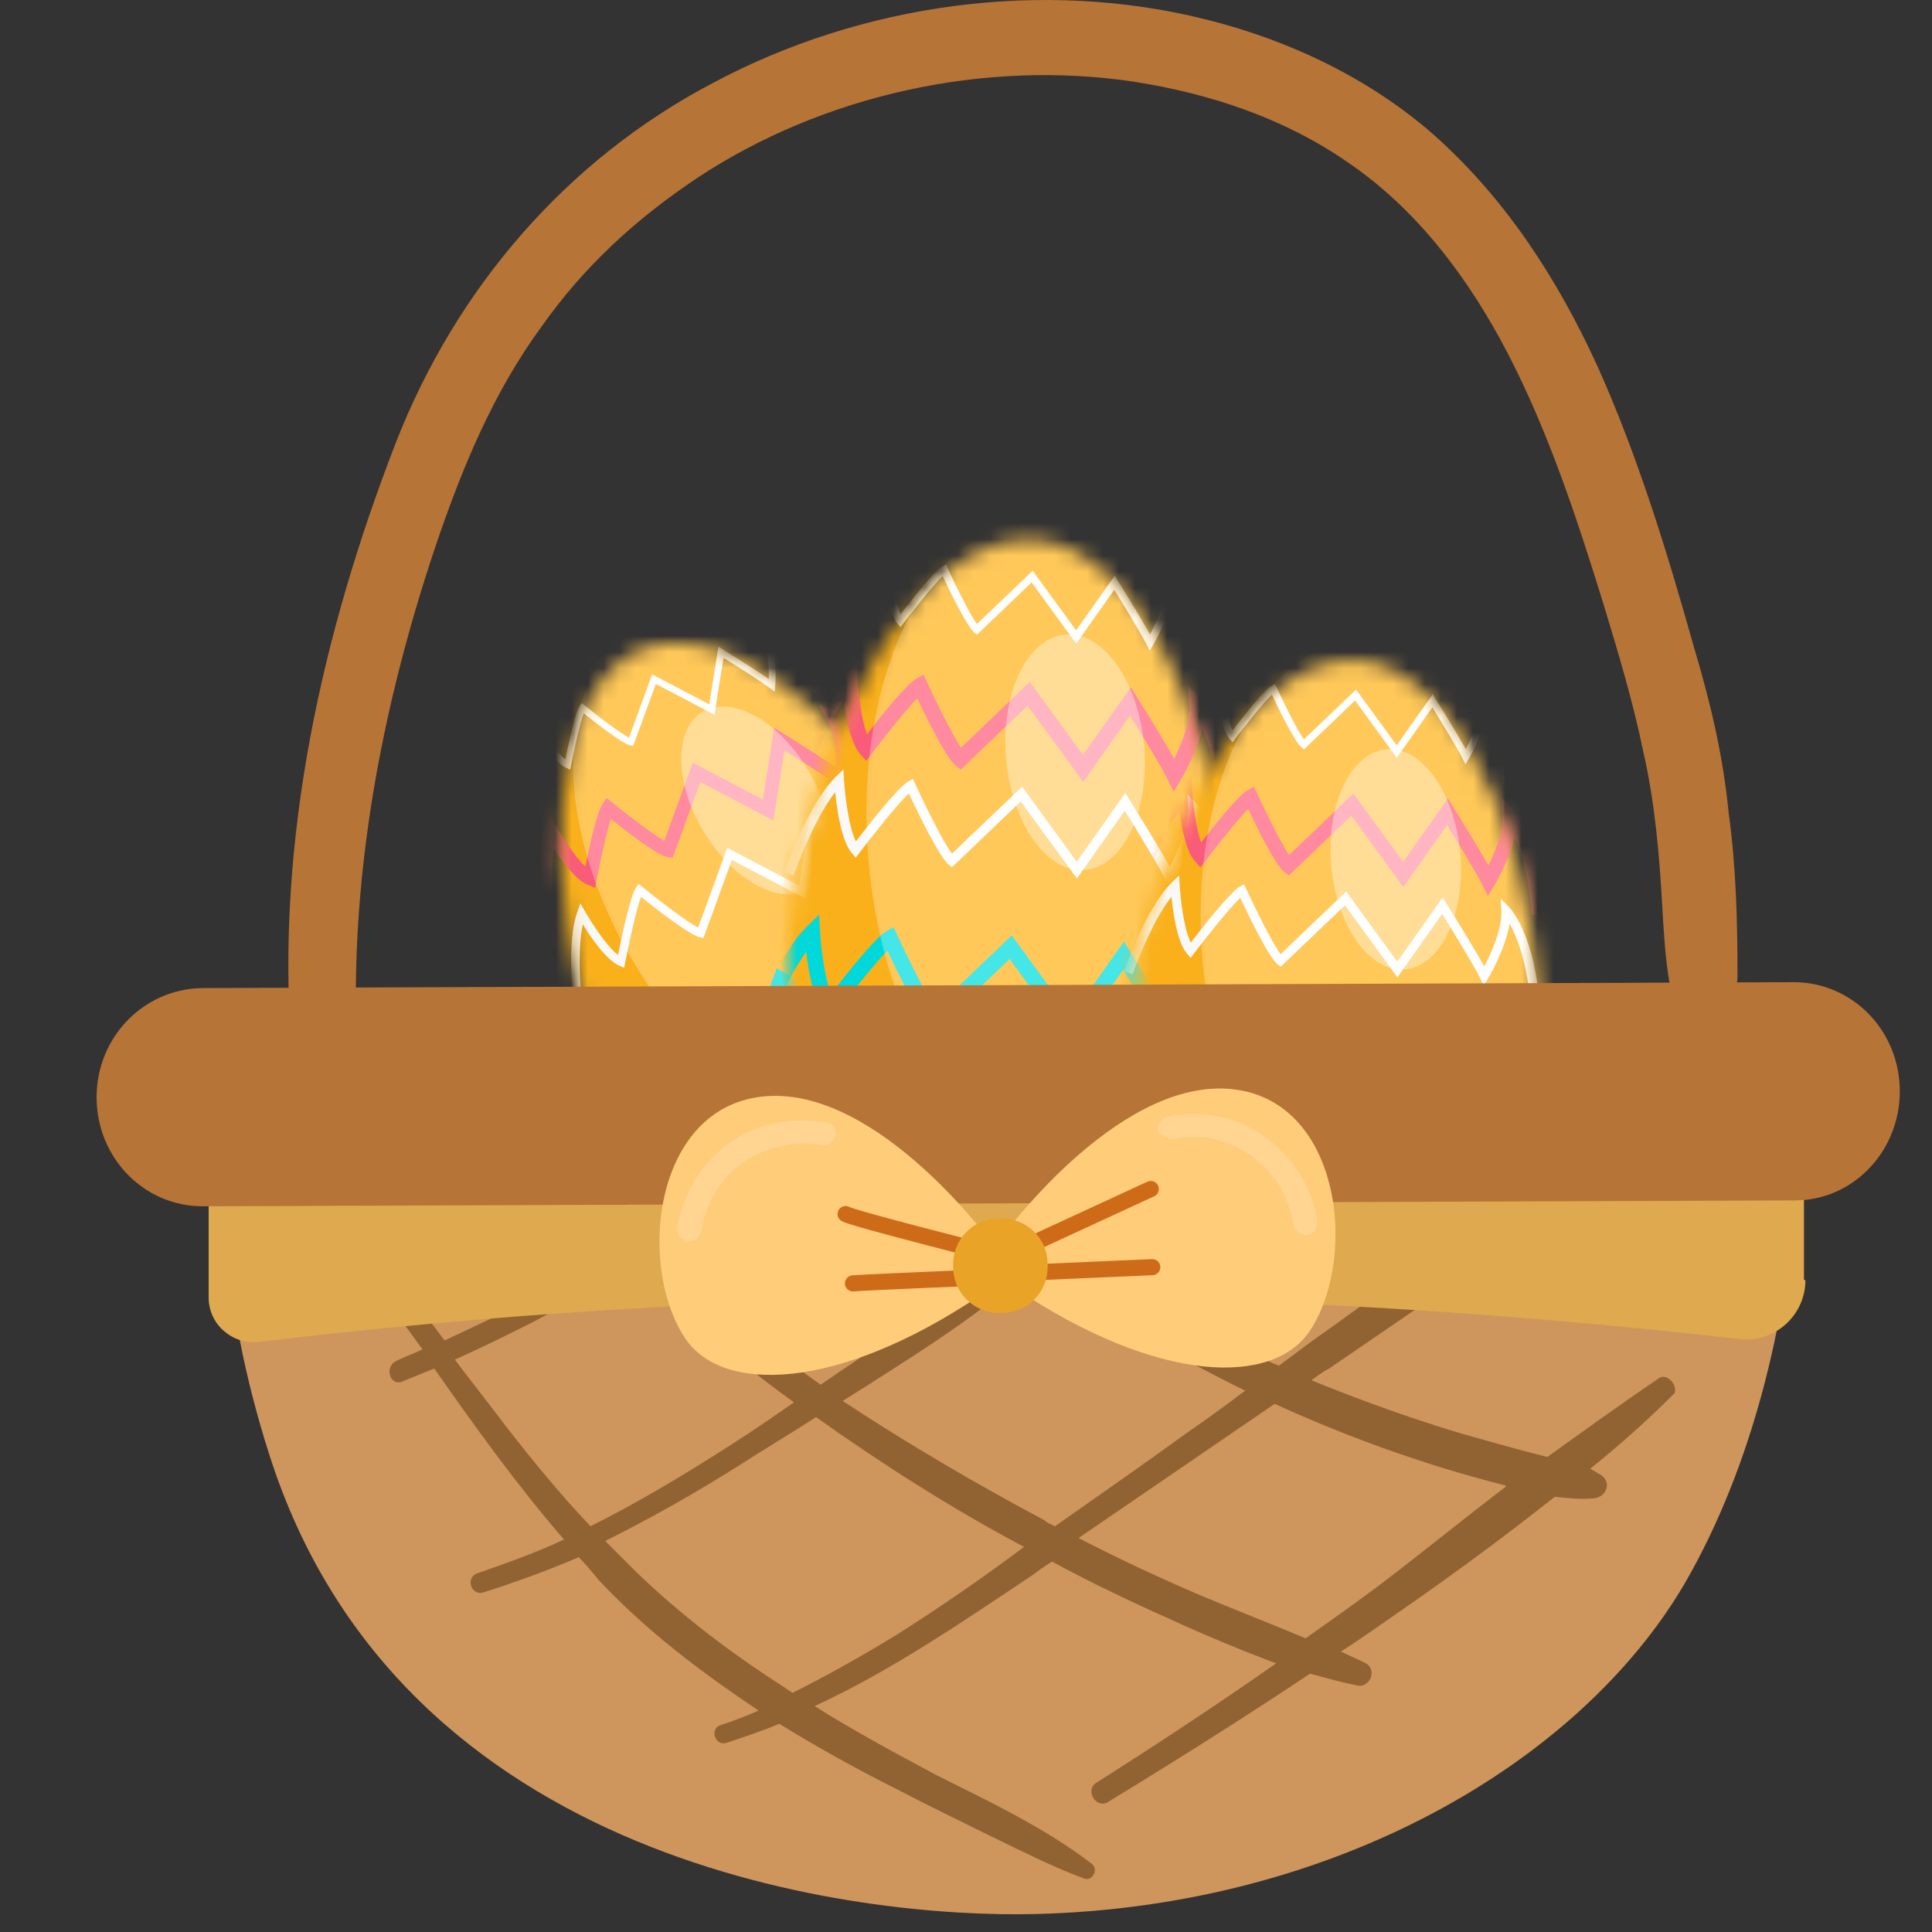 <svg width="120" height="120" viewBox="0 0 120 120" fill="none" xmlns="http://www.w3.org/2000/svg">
<rect x="0" y="0" width="120" height="120" fill="#333333" stroke="none"/>
<path d="M105.172 40.049C103.523 34.188 101.692 28.235 99.219 22.741C96.747 17.337 93.541 12.392 89.146 8.454C85.116 4.883 80.079 2.502 74.951 1.22C64.786 -1.345 53.522 0.212 44.272 5.158C35.206 9.92 28.338 17.887 24.583 27.503C20.004 39.316 17.165 52.045 18.081 64.775C18.173 66.332 18.356 67.98 18.631 69.537C18.997 72.01 22.752 71.552 22.477 68.987C21.195 57.174 23.301 45.086 27.056 33.913C28.704 29.059 30.627 24.389 33.649 20.268C36.305 16.513 39.51 13.583 43.357 11.018C51.141 5.89 61.123 3.692 70.372 5.066C75.134 5.799 79.805 7.355 83.743 10.103C88.047 13.033 91.252 17.337 93.633 21.916C96.197 26.861 97.937 32.173 99.585 37.485C100.501 40.507 101.417 43.529 102.058 46.642C102.791 49.848 103.066 53.053 103.249 56.35C103.34 57.907 103.432 59.555 103.707 61.112C103.89 62.211 104.897 63.126 106.088 62.943C107.37 62.76 107.919 61.753 107.919 60.562C107.919 57.174 107.828 53.785 107.37 50.489C107.003 46.734 106.179 43.437 105.172 40.049Z" fill="#B77437"/>
<mask id="mask0_2011_76825" style="mask-type:luminance" maskUnits="userSpaceOnUse" x="34" y="39" width="27" height="35">
<path d="M59.825 57.183C62.714 64.344 58.962 70.661 53.096 73.028C47.23 75.395 40.35 72.94 37.46 65.779C33.321 55.521 34.043 42.712 39.91 40.346C45.776 37.979 55.759 47.106 59.825 57.183Z" fill="white"/>
</mask>
<g mask="url(#mask0_2011_76825)">
<path d="M52.272 30.812L23.37 42.473L39.672 82.876L68.573 71.215L52.272 30.812Z" fill="#FFB41B"/>
</g>
<mask id="mask1_2011_76825" style="mask-type:luminance" maskUnits="userSpaceOnUse" x="34" y="39" width="27" height="35">
<path d="M59.825 57.183C62.714 64.344 58.962 70.661 53.096 73.028C47.23 75.395 40.35 72.94 37.46 65.779C33.321 55.521 34.043 42.712 39.91 40.346C45.776 37.979 55.759 47.106 59.825 57.183Z" fill="white"/>
</mask>
<g mask="url(#mask1_2011_76825)">
<path d="M55.426 49.119C54.317 47.172 53.277 46.105 52.568 45.539C52.862 46.894 52.745 48.406 52.738 48.489L52.676 49.259L52.06 48.793C51.423 48.311 49.633 47.176 48.725 46.606L48.032 50.959L43.497 48.577L41.773 53.295L41.414 53.221C40.803 53.093 38.941 51.663 37.942 50.869C37.695 51.641 37.335 53.213 37.059 54.635L36.959 55.15L36.476 54.944C35.766 54.641 34.937 53.529 34.401 52.712C34.123 54.598 34.439 57.173 34.443 57.203L33.601 57.309C33.582 57.153 33.128 53.462 33.824 51.473L34.132 50.591L34.593 51.404C35.004 52.131 35.749 53.253 36.355 53.831C36.609 52.586 37.083 50.439 37.42 49.947L37.679 49.568L38.036 49.857C39.201 50.801 40.591 51.84 41.259 52.232L43.034 47.375L47.38 49.659L48.089 45.21L48.631 45.547C48.732 45.61 50.714 46.841 51.918 47.656C51.919 46.836 51.842 45.545 51.405 44.758L50.864 43.784L51.916 44.152C52 44.181 54.008 44.918 56.163 48.699L55.426 49.119Z" fill="#FF5D7C"/>
</g>
<mask id="mask2_2011_76825" style="mask-type:luminance" maskUnits="userSpaceOnUse" x="34" y="39" width="27" height="35">
<path d="M59.825 57.183C62.714 64.344 58.962 70.661 53.096 73.028C47.23 75.395 40.35 72.94 37.46 65.779C33.321 55.521 34.043 42.712 39.91 40.346C45.776 37.979 55.759 47.106 59.825 57.183Z" fill="white"/>
</mask>
<g mask="url(#mask2_2011_76825)">
<path d="M57.846 54.119C56.773 52.236 55.754 51.161 55.088 50.591C54.873 50.406 54.679 50.261 54.514 50.149C54.949 51.585 54.805 53.454 54.797 53.546L54.758 54.028L54.373 53.736C53.665 53.2 51.575 51.882 50.751 51.367L50.042 55.82L45.461 53.413L43.689 58.262L43.465 58.215C42.833 58.084 40.67 56.391 39.814 55.706C39.525 56.485 39.078 58.513 38.831 59.787L38.768 60.109L38.467 59.981C37.669 59.641 36.7 58.219 36.198 57.412C35.786 59.379 36.16 62.422 36.164 62.456L35.638 62.522C35.619 62.365 35.161 58.644 35.856 56.654L36.049 56.103L36.337 56.611C36.682 57.22 37.639 58.738 38.384 59.314C38.591 58.289 39.147 55.655 39.5 55.139L39.662 54.902L39.885 55.083C40.936 55.935 42.668 57.258 43.362 57.612L45.171 52.661L49.635 55.007L50.353 50.495L50.692 50.705C50.803 50.774 53.122 52.214 54.291 53.024C54.31 52.227 54.275 50.621 53.752 49.678L53.414 49.07L54.071 49.3C54.154 49.329 56.142 50.059 58.306 53.856L57.846 54.119Z" fill="white"/>
</g>
<mask id="mask3_2011_76825" style="mask-type:luminance" maskUnits="userSpaceOnUse" x="34" y="39" width="27" height="35">
<path d="M59.825 57.183C62.714 64.344 58.962 70.661 53.096 73.028C47.23 75.395 40.35 72.94 37.46 65.779C33.321 55.521 34.043 42.712 39.91 40.346C45.776 37.979 55.759 47.106 59.825 57.183Z" fill="white"/>
</mask>
<g mask="url(#mask3_2011_76825)">
<path d="M50.575 43.043C49.722 41.546 48.913 40.693 48.385 40.24C48.213 40.093 48.059 39.978 47.928 39.889C48.274 41.03 48.159 42.514 48.153 42.588L48.122 42.97L47.816 42.739C47.254 42.313 45.593 41.266 44.939 40.856L44.376 44.394L40.736 42.482L39.328 46.334L39.15 46.297C38.649 46.193 36.931 44.848 36.25 44.304C36.02 44.922 35.666 46.534 35.469 47.546L35.419 47.802L35.18 47.7C34.547 47.429 33.776 46.3 33.378 45.659C33.05 47.222 33.348 49.639 33.351 49.666L32.933 49.718C32.917 49.593 32.554 46.637 33.106 45.057L33.26 44.619L33.489 45.023C33.762 45.506 34.523 46.712 35.114 47.17C35.279 46.356 35.72 44.263 36.001 43.853L36.13 43.665L36.307 43.809C37.142 44.486 38.518 45.537 39.069 45.818L40.506 41.885L44.052 43.748L44.623 40.164L44.892 40.331C44.98 40.386 46.823 41.53 47.751 42.173C47.767 41.54 47.739 40.264 47.323 39.515L47.054 39.032L47.576 39.215C47.643 39.238 49.222 39.818 50.941 42.834L50.575 43.043Z" fill="white"/>
</g>
<mask id="mask4_2011_76825" style="mask-type:luminance" maskUnits="userSpaceOnUse" x="34" y="39" width="27" height="35">
<path d="M59.825 57.183C62.714 64.344 58.962 70.661 53.096 73.028C47.23 75.395 40.35 72.94 37.46 65.779C33.321 55.521 34.043 42.712 39.91 40.346C45.776 37.979 55.759 47.106 59.825 57.183Z" fill="white"/>
</mask>
<g mask="url(#mask4_2011_76825)">
<path d="M64.751 67.1C63.52 64.94 62.352 63.707 61.589 63.054C61.341 62.842 61.119 62.675 60.93 62.546C61.429 64.194 61.263 66.337 61.255 66.444L61.21 66.995L60.768 66.661C59.956 66.046 57.558 64.535 56.614 63.944L55.8 69.051L50.546 66.29L48.513 71.853L48.256 71.799C47.532 71.648 45.051 69.707 44.069 68.921C43.737 69.814 43.225 72.141 42.941 73.602L42.869 73.971L42.523 73.824C41.609 73.434 40.497 71.803 39.922 70.878C39.449 73.133 39.878 76.624 39.883 76.663L39.279 76.739C39.257 76.558 38.732 72.29 39.529 70.009L39.751 69.376L40.081 69.959C40.476 70.657 41.575 72.398 42.429 73.06C42.666 71.884 43.303 68.863 43.708 68.271L43.894 67.999L44.15 68.206C45.356 69.183 47.342 70.702 48.138 71.107L50.213 65.429L55.333 68.119L56.157 62.944L56.546 63.185C56.673 63.264 59.333 64.916 60.673 65.845C60.696 64.931 60.656 63.089 60.055 62.007L59.667 61.309L60.421 61.573C60.517 61.606 62.797 62.444 65.279 66.799L64.751 67.1Z" fill="white"/>
</g>
<mask id="mask5_2011_76825" style="mask-type:luminance" maskUnits="userSpaceOnUse" x="34" y="39" width="27" height="35">
<path d="M59.825 57.183C62.714 64.344 58.962 70.661 53.096 73.028C47.23 75.395 40.35 72.94 37.46 65.779C33.321 55.521 34.043 42.712 39.91 40.346C45.776 37.979 55.759 47.106 59.825 57.183Z" fill="white"/>
</mask>
<g mask="url(#mask5_2011_76825)">
<path d="M61.993 61.999C60.841 59.977 59.75 58.821 59.037 58.208C58.923 58.109 58.814 58.021 58.712 57.942C59.07 59.465 58.934 61.225 58.927 61.319L58.864 62.089L58.248 61.623C57.527 61.077 55.474 59.778 54.487 59.159L53.718 63.992L48.699 61.355L46.782 66.601L46.423 66.526C45.744 66.384 43.631 64.755 42.54 63.886C42.264 64.726 41.851 66.516 41.538 68.131L41.438 68.645L40.955 68.44C40.147 68.095 39.196 66.789 38.609 65.882C38.266 67.991 38.632 70.959 38.636 70.994L37.795 71.1C37.773 70.927 37.271 66.844 38.039 64.649L38.347 63.766L38.808 64.58C39.279 65.411 40.144 66.709 40.831 67.338C41.094 66.051 41.645 63.517 42.021 62.967L42.281 62.588L42.638 62.877C43.96 63.949 45.538 65.126 46.266 65.543L48.235 60.153L53.066 62.692L53.851 57.764L54.393 58.1C54.508 58.171 56.784 59.585 58.109 60.486C58.115 59.579 58.04 58.073 57.534 57.163L56.994 56.189L58.045 56.557C58.138 56.589 60.349 57.401 62.73 61.579L61.993 61.999Z" fill="#00DDDE"/>
</g>
<mask id="mask6_2011_76825" style="mask-type:luminance" maskUnits="userSpaceOnUse" x="35" y="40" width="28" height="34">
<path d="M60.838 55.079C64.809 61.701 62.088 68.527 56.663 71.78C51.237 75.033 44.058 73.682 40.087 67.059C34.398 57.571 33.113 44.807 38.538 41.553C43.964 38.3 55.249 45.759 60.838 55.079Z" fill="white"/>
</mask>
<g mask="url(#mask6_2011_76825)">
<path opacity="0.37" d="M50.228 55.215C52.01 54.146 51.979 50.817 50.157 47.779C48.336 44.742 45.414 43.145 43.631 44.214C41.849 45.283 41.88 48.612 43.702 51.65C45.523 54.688 48.445 56.284 50.228 55.215Z" fill="white"/>
</g>
<mask id="mask7_2011_76825" style="mask-type:luminance" maskUnits="userSpaceOnUse" x="34" y="39" width="27" height="35">
<path d="M59.825 57.183C62.714 64.344 58.962 70.661 53.096 73.028C47.23 75.395 40.35 72.94 37.46 65.779C33.321 55.521 34.043 42.712 39.91 40.346C45.776 37.979 55.759 47.106 59.825 57.183Z" fill="white"/>
</mask>
<g mask="url(#mask7_2011_76825)">
<path opacity="0.03" d="M66.152 53.435C69.413 58.657 65.444 65.708 59.22 68.467C58.772 68.994 58.251 69.443 57.656 69.8C52.747 72.743 44.701 68.347 39.685 59.981C35.675 53.292 34.816 46.092 37.14 41.969C37.141 37.505 37.574 34.314 37.574 34.314L32.205 41.116L31.082 51.1L36.005 65.856L39.804 75.27L47.881 76.776L61.949 71.744L68.612 67.51L71.824 58.873L66.152 53.435Z" fill="#242E36"/>
</g>
<mask id="mask8_2011_76825" style="mask-type:luminance" maskUnits="userSpaceOnUse" x="34" y="39" width="27" height="35">
<path d="M59.825 57.183C62.714 64.344 58.962 70.661 53.096 73.028C47.23 75.395 40.35 72.94 37.46 65.779C33.321 55.521 34.043 42.712 39.91 40.346C45.776 37.979 55.759 47.106 59.825 57.183Z" fill="white"/>
</mask>
<g mask="url(#mask8_2011_76825)">
<path opacity="0.27" d="M57.186 49.205C52.17 40.839 44.124 36.443 39.215 39.386C38.231 39.976 37.447 40.817 36.864 41.852C34.54 45.975 35.399 53.175 39.409 59.864C44.425 68.23 52.471 72.626 57.38 69.683C57.975 69.326 58.496 68.877 58.944 68.35C62.195 64.528 61.594 56.557 57.186 49.205Z" fill="white"/>
</g>
<mask id="mask9_2011_76825" style="mask-type:luminance" maskUnits="userSpaceOnUse" x="48" y="33" width="29" height="41">
<path d="M76.236 60.905C75.583 69.712 68.541 74.298 61.327 73.763C54.111 73.228 48.292 67.234 48.945 58.426C49.881 45.809 57.093 33.032 64.308 33.567C71.522 34.102 77.155 48.511 76.236 60.905Z" fill="white"/>
</mask>
<g mask="url(#mask9_2011_76825)">
<path d="M81.808 30.03L46.262 27.394L42.577 77.086L78.123 79.722L81.808 30.03Z" fill="#FFB41B"/>
</g>
<mask id="mask10_2011_76825" style="mask-type:luminance" maskUnits="userSpaceOnUse" x="48" y="33" width="29" height="41">
<path d="M76.236 60.905C75.583 69.712 68.541 74.298 61.327 73.763C54.111 73.228 48.292 67.234 48.945 58.426C49.881 45.809 57.093 33.032 64.308 33.567C71.522 34.102 77.155 48.511 76.236 60.905Z" fill="white"/>
</mask>
<g mask="url(#mask10_2011_76825)">
<path d="M75.796 50.408C75.642 47.85 75.114 46.23 74.672 45.291C74.29 46.83 73.406 48.322 73.357 48.404L72.904 49.162L72.507 48.373C72.097 47.557 70.834 45.488 70.19 44.444L67.279 48.561L63.83 43.825L59.677 47.796L59.347 47.538C58.785 47.099 57.596 44.69 56.972 43.37C56.329 44.038 55.165 45.469 54.163 46.788L53.801 47.266L53.41 46.811C52.833 46.141 52.545 44.582 52.408 43.473C51.169 45.268 50.193 48.069 50.182 48.102L49.265 47.785C49.323 47.615 50.723 43.599 52.441 41.91L53.203 41.16L53.265 42.227C53.32 43.181 53.518 44.709 53.847 45.608C54.737 44.459 56.308 42.495 56.902 42.161L57.36 41.902L57.58 42.38C58.298 43.937 59.2 45.705 59.687 46.445L63.962 42.357L67.268 46.897L70.242 42.69L70.628 43.309C70.701 43.426 72.112 45.69 72.936 47.134C73.351 46.293 73.924 44.93 73.874 43.902L73.811 42.629L74.704 43.538C74.775 43.611 76.463 45.381 76.764 50.349L75.796 50.408Z" fill="#FF5D7C"/>
</g>
<mask id="mask11_2011_76825" style="mask-type:luminance" maskUnits="userSpaceOnUse" x="48" y="33" width="29" height="41">
<path d="M76.236 60.905C75.583 69.712 68.541 74.298 61.327 73.763C54.111 73.228 48.292 67.234 48.945 58.426C49.881 45.809 57.093 33.032 64.308 33.567C71.522 34.102 77.155 48.511 76.236 60.905Z" fill="white"/>
</mask>
<g mask="url(#mask11_2011_76825)">
<path d="M75.753 56.761C75.603 54.286 75.101 52.669 74.706 51.748C74.578 51.449 74.453 51.203 74.34 51.004C74.061 52.697 72.969 54.542 72.914 54.633L72.631 55.107L72.383 54.614C71.928 53.706 70.448 51.298 69.864 50.353L66.886 54.563L63.402 49.779L59.133 53.86L58.927 53.698C58.346 53.244 56.982 50.415 56.449 49.279C55.759 49.933 54.276 51.788 53.379 52.97L53.152 53.269L52.907 52.985C52.261 52.233 51.984 50.284 51.877 49.203C50.46 51.013 49.307 54.325 49.294 54.361L48.721 54.164C48.781 53.992 50.191 49.943 51.909 48.253L52.386 47.785L52.425 48.452C52.471 49.25 52.686 51.292 53.159 52.26C53.889 51.312 55.79 48.89 56.413 48.539L56.699 48.378L56.837 48.676C57.485 50.081 58.593 52.314 59.127 53.027L63.484 48.861L66.879 53.524L69.896 49.257L70.138 49.644C70.216 49.77 71.868 52.42 72.658 53.842C73.081 53.033 73.856 51.368 73.795 50.136L73.756 49.341L74.314 49.909C74.385 49.981 76.056 51.734 76.359 56.724L75.753 56.761Z" fill="white"/>
</g>
<mask id="mask12_2011_76825" style="mask-type:luminance" maskUnits="userSpaceOnUse" x="48" y="33" width="29" height="41">
<path d="M76.236 60.905C75.583 69.712 68.541 74.298 61.327 73.763C54.111 73.228 48.292 67.234 48.945 58.426C49.881 45.809 57.093 33.032 64.308 33.567C71.522 34.102 77.155 48.511 76.236 60.905Z" fill="white"/>
</mask>
<g mask="url(#mask12_2011_76825)">
<path d="M73.889 41.723C73.77 39.757 73.371 38.472 73.057 37.74C72.955 37.503 72.856 37.307 72.766 37.149C72.545 38.495 71.677 39.96 71.633 40.032L71.408 40.409L71.211 40.017C70.849 39.296 69.674 37.382 69.21 36.632L66.845 39.977L64.076 36.176L60.686 39.418L60.522 39.29C60.06 38.929 58.976 36.682 58.553 35.779C58.005 36.298 56.827 37.772 56.114 38.712L55.933 38.949L55.739 38.723C55.226 38.126 55.006 36.578 54.921 35.719C53.795 37.157 52.879 39.787 52.869 39.817L52.414 39.659C52.461 39.523 53.582 36.306 54.947 34.964L55.325 34.592L55.356 35.122C55.393 35.756 55.564 37.378 55.94 38.147C56.52 37.394 58.03 35.47 58.525 35.191L58.752 35.063L58.861 35.3C59.376 36.417 60.257 38.191 60.681 38.757L64.142 35.448L66.839 39.151L69.236 35.761L69.428 36.069C69.49 36.17 70.803 38.275 71.43 39.404C71.766 38.762 72.382 37.439 72.333 36.46L72.302 35.829L72.746 36.28C72.802 36.337 74.129 37.73 74.37 41.694L73.889 41.723Z" fill="white"/>
</g>
<mask id="mask13_2011_76825" style="mask-type:luminance" maskUnits="userSpaceOnUse" x="48" y="33" width="29" height="41">
<path d="M76.236 60.905C75.583 69.712 68.541 74.298 61.327 73.763C54.111 73.228 48.292 67.234 48.945 58.426C49.881 45.809 57.093 33.032 64.308 33.567C71.522 34.102 77.155 48.511 76.236 60.905Z" fill="white"/>
</mask>
<g mask="url(#mask13_2011_76825)">
<path d="M76.28 73.569C76.108 70.73 75.532 68.876 75.079 67.819C74.933 67.477 74.789 67.194 74.66 66.966C74.34 68.909 73.087 71.024 73.024 71.129L72.699 71.672L72.415 71.106C71.893 70.066 70.196 67.303 69.525 66.219L66.11 71.049L62.114 65.561L57.218 70.242L56.981 70.057C56.314 69.536 54.749 66.291 54.138 64.988C53.347 65.738 51.646 67.865 50.616 69.222L50.356 69.564L50.076 69.238C49.335 68.377 49.017 66.141 48.895 64.901C47.27 66.976 45.946 70.775 45.932 70.817L45.275 70.591C45.343 70.394 46.961 65.749 48.931 63.811L49.478 63.274L49.522 64.039C49.575 64.955 49.823 67.296 50.365 68.406C51.202 67.32 53.382 64.542 54.097 64.139L54.425 63.954L54.583 64.296C55.327 65.908 56.598 68.469 57.21 69.287L62.207 64.509L66.102 69.856L69.562 64.962L69.839 65.406C69.93 65.552 71.824 68.591 72.73 70.221C73.215 69.294 74.104 67.384 74.034 65.971L73.989 65.059L74.629 65.71C74.711 65.793 76.627 67.804 76.974 73.527L76.28 73.569Z" fill="white"/>
</g>
<mask id="mask14_2011_76825" style="mask-type:luminance" maskUnits="userSpaceOnUse" x="48" y="33" width="29" height="41">
<path d="M76.236 60.905C75.583 69.712 68.541 74.298 61.327 73.763C54.111 73.228 48.292 67.234 48.945 58.426C49.881 45.809 57.093 33.032 64.308 33.567C71.522 34.102 77.155 48.511 76.236 60.905Z" fill="white"/>
</mask>
<g mask="url(#mask14_2011_76825)">
<path d="M76.028 66.942C75.867 64.284 75.331 62.547 74.91 61.558C74.842 61.399 74.775 61.253 74.71 61.121C74.308 62.865 73.28 64.602 73.224 64.695L72.771 65.453L72.374 64.664C71.91 63.739 70.46 61.368 69.761 60.235L66.529 64.806L62.712 59.564L58.095 63.978L57.764 63.72C57.139 63.232 55.794 60.493 55.114 59.05C54.406 59.772 53.078 61.401 51.941 62.899L51.578 63.377L51.187 62.922C50.532 62.16 50.215 60.339 50.072 59.111C48.654 61.103 47.53 64.333 47.517 64.371L46.6 64.054C46.665 63.866 48.213 59.423 50.11 57.558L50.872 56.809L50.934 57.876C50.997 58.967 51.229 60.736 51.616 61.729C52.536 60.54 54.382 58.219 55.046 57.845L55.504 57.587L55.724 58.065C56.539 59.831 57.564 61.837 58.1 62.632L62.843 58.097L66.517 63.142L69.812 58.482L70.198 59.101C70.28 59.232 71.901 61.833 72.806 63.427C73.271 62.499 73.954 60.916 73.895 59.727L73.833 58.455L74.726 59.363C74.804 59.443 76.663 61.393 76.996 66.883L76.028 66.942Z" fill="#00DDDE"/>
</g>
<mask id="mask15_2011_76825" style="mask-type:luminance" maskUnits="userSpaceOnUse" x="50" y="34" width="29" height="41">
<path d="M78.338 59.257C79.067 68.058 72.826 73.688 65.616 74.284C58.406 74.882 51.722 69.868 50.993 61.066C49.949 48.457 55.08 34.71 62.29 34.113C69.501 33.517 77.312 46.871 78.338 59.257Z" fill="white"/>
</mask>
<g mask="url(#mask15_2011_76825)">
<path opacity="0.37" d="M67.382 54.037C69.751 53.841 71.401 50.409 71.067 46.372C70.732 42.334 68.541 39.221 66.172 39.417C63.803 39.613 62.153 43.045 62.488 47.082C62.822 51.119 65.013 54.233 67.382 54.037Z" fill="white"/>
</g>
<mask id="mask16_2011_76825" style="mask-type:luminance" maskUnits="userSpaceOnUse" x="48" y="33" width="29" height="41">
<path d="M76.236 60.905C75.583 69.712 68.541 74.298 61.327 73.763C54.111 73.228 48.292 67.234 48.945 58.426C49.881 45.809 57.093 33.032 64.308 33.567C71.522 34.102 77.155 48.511 76.236 60.905Z" fill="white"/>
</mask>
<g mask="url(#mask16_2011_76825)">
<path opacity="0.03" d="M84.622 60.255C85.329 67.261 77.695 72.491 69.914 72.177C69.188 72.492 68.427 72.689 67.636 72.754C61.112 73.294 55.077 64.719 54.157 53.6C53.422 44.712 56.178 36.889 60.646 33.833C62.902 29.253 64.959 26.198 64.959 26.198L56.013 30.465L49.816 40.142L47.413 57.77L46.555 69.348L54.082 74.974L71.059 76.918L80.034 75.94L87.693 68.701L84.622 60.255Z" fill="#242E36"/>
</g>
<mask id="mask17_2011_76825" style="mask-type:luminance" maskUnits="userSpaceOnUse" x="48" y="33" width="29" height="41">
<path d="M76.236 60.905C75.583 69.712 68.541 74.298 61.327 73.763C54.111 73.228 48.292 67.234 48.945 58.426C49.881 45.809 57.093 33.032 64.308 33.567C71.522 34.102 77.155 48.511 76.236 60.905Z" fill="white"/>
</mask>
<g mask="url(#mask17_2011_76825)">
<path opacity="0.27" d="M77.559 51.385C76.639 40.267 70.604 31.691 64.08 32.231C62.771 32.339 61.543 32.807 60.422 33.574C55.954 36.63 53.197 44.452 53.933 53.341C54.853 64.459 60.888 73.035 67.412 72.495C68.202 72.43 68.964 72.232 69.69 71.918C74.957 69.638 78.367 61.156 77.559 51.385Z" fill="white"/>
</g>
<mask id="mask18_2011_76825" style="mask-type:luminance" maskUnits="userSpaceOnUse" x="69" y="41" width="27" height="38">
<path d="M95.536 66.633C94.926 74.867 88.342 79.156 81.596 78.655C74.85 78.155 69.409 72.55 70.02 64.316C70.895 52.519 77.638 40.572 84.383 41.072C91.129 41.573 96.396 55.045 95.536 66.633Z" fill="white"/>
</mask>
<g mask="url(#mask18_2011_76825)">
<path d="M100.746 37.766L67.511 35.301L64.066 81.762L97.301 84.227L100.746 37.766Z" fill="#FFB41B"/>
</g>
<mask id="mask19_2011_76825" style="mask-type:luminance" maskUnits="userSpaceOnUse" x="69" y="41" width="27" height="38">
<path d="M95.536 66.633C94.926 74.867 88.342 79.156 81.596 78.655C74.85 78.155 69.409 72.55 70.02 64.316C70.895 52.519 77.638 40.572 84.383 41.072C91.129 41.573 96.396 55.045 95.536 66.633Z" fill="white"/>
</mask>
<g mask="url(#mask19_2011_76825)">
<path d="M95.125 56.818C94.981 54.427 94.487 52.912 94.074 52.035C93.716 53.473 92.89 54.868 92.844 54.944L92.421 55.654L92.05 54.915C91.667 54.153 90.485 52.218 89.883 51.242L87.162 55.091L83.937 50.663L80.054 54.376L79.745 54.135C79.219 53.724 78.108 51.472 77.525 50.238C76.924 50.863 75.835 52.201 74.899 53.434L74.56 53.881L74.194 53.456C73.655 52.829 73.385 51.371 73.257 50.335C72.099 52.012 71.186 54.631 71.176 54.662L70.319 54.366C70.374 54.207 71.682 50.452 73.288 48.873L74.001 48.172L74.059 49.17C74.111 50.061 74.295 51.49 74.603 52.331C75.435 51.256 76.904 49.42 77.459 49.107L77.888 48.866L78.094 49.312C78.765 50.768 79.608 52.422 80.063 53.113L84.061 49.291L87.152 53.536L89.932 49.603L90.293 50.181C90.361 50.29 91.681 52.407 92.451 53.758C92.839 52.971 93.375 51.697 93.328 50.735L93.269 49.546L94.104 50.395C94.171 50.463 95.749 52.118 96.03 56.764L95.125 56.818Z" fill="#FF5D7C"/>
</g>
<mask id="mask20_2011_76825" style="mask-type:luminance" maskUnits="userSpaceOnUse" x="69" y="41" width="27" height="38">
<path d="M95.536 66.633C94.926 74.867 88.342 79.156 81.596 78.655C74.85 78.155 69.409 72.55 70.02 64.316C70.895 52.519 77.638 40.572 84.383 41.072C91.129 41.573 96.396 55.045 95.536 66.633Z" fill="white"/>
</mask>
<g mask="url(#mask20_2011_76825)">
<path d="M95.085 62.758C94.945 60.444 94.475 58.932 94.106 58.071C93.986 57.792 93.869 57.561 93.764 57.376C93.503 58.959 92.481 60.684 92.43 60.769L92.166 61.212L91.934 60.751C91.508 59.902 90.125 57.65 89.578 56.767L86.795 60.704L83.537 56.23L79.546 60.046L79.353 59.895C78.809 59.471 77.534 56.825 77.036 55.763C76.391 56.374 75.004 58.109 74.165 59.214L73.953 59.493L73.724 59.228C73.12 58.525 72.861 56.703 72.761 55.692C71.436 57.384 70.358 60.48 70.346 60.515L69.811 60.33C69.866 60.169 71.185 56.384 72.791 54.804L73.237 54.366L73.273 54.989C73.316 55.736 73.518 57.645 73.96 58.55C74.642 57.664 76.42 55.399 77.002 55.071L77.27 54.92L77.399 55.199C78.004 56.513 79.04 58.601 79.54 59.267L83.614 55.372L86.788 59.731L89.609 55.742L89.834 56.104C89.908 56.222 91.453 58.7 92.191 60.029C92.586 59.273 93.311 57.716 93.254 56.564L93.218 55.821L93.74 56.352C93.806 56.419 95.368 58.059 95.651 62.723L95.085 62.758Z" fill="white"/>
</g>
<mask id="mask21_2011_76825" style="mask-type:luminance" maskUnits="userSpaceOnUse" x="69" y="41" width="27" height="38">
<path d="M95.536 66.633C94.926 74.867 88.342 79.156 81.596 78.655C74.85 78.155 69.409 72.55 70.02 64.316C70.895 52.519 77.638 40.572 84.383 41.072C91.129 41.573 96.396 55.045 95.536 66.633Z" fill="white"/>
</mask>
<g mask="url(#mask21_2011_76825)">
<path d="M93.342 48.698C93.23 46.859 92.857 45.658 92.564 44.974C92.469 44.752 92.376 44.569 92.292 44.421C92.085 45.68 91.273 47.05 91.233 47.117L91.022 47.469L90.838 47.103C90.5 46.429 89.401 44.64 88.967 43.938L86.755 47.066L84.167 43.512L80.997 46.543L80.844 46.423C80.412 46.086 79.399 43.985 79.003 43.141C78.49 43.626 77.389 45.004 76.722 45.883L76.554 46.104L76.372 45.893C75.892 45.335 75.687 43.887 75.607 43.084C74.555 44.429 73.698 46.888 73.689 46.916L73.263 46.769C73.307 46.641 74.355 43.634 75.631 42.379L75.985 42.031L76.014 42.526C76.048 43.119 76.209 44.636 76.56 45.355C77.102 44.651 78.514 42.852 78.977 42.591L79.189 42.471L79.291 42.693C79.773 43.737 80.596 45.395 80.992 45.925L84.228 42.831L86.751 46.294L88.991 43.124L89.171 43.412C89.229 43.506 90.456 45.474 91.043 46.53C91.357 45.929 91.933 44.693 91.888 43.778L91.858 43.187L92.273 43.609C92.326 43.662 93.567 44.965 93.791 48.671L93.342 48.698Z" fill="white"/>
</g>
<mask id="mask22_2011_76825" style="mask-type:luminance" maskUnits="userSpaceOnUse" x="69" y="41" width="27" height="38">
<path d="M95.536 66.633C94.926 74.867 88.342 79.156 81.596 78.655C74.85 78.155 69.409 72.55 70.02 64.316C70.895 52.519 77.638 40.572 84.383 41.072C91.129 41.573 96.396 55.045 95.536 66.633Z" fill="white"/>
</mask>
<g mask="url(#mask22_2011_76825)">
<path d="M95.578 78.474C95.417 75.82 94.879 74.085 94.455 73.098C94.318 72.777 94.183 72.513 94.062 72.3C93.763 74.116 92.592 76.094 92.533 76.192L92.23 76.7L91.964 76.171C91.475 75.198 89.889 72.615 89.262 71.602L86.069 76.118L82.332 70.987L77.755 75.363L77.533 75.19C76.91 74.703 75.447 71.669 74.875 70.451C74.135 71.151 72.545 73.141 71.582 74.409L71.339 74.729L71.077 74.424C70.384 73.619 70.087 71.529 69.973 70.37C68.454 72.31 67.216 75.862 67.203 75.901L66.588 75.689C66.651 75.505 68.164 71.162 70.007 69.35L70.518 68.848L70.559 69.564C70.609 70.42 70.84 72.609 71.347 73.647C72.13 72.63 74.168 70.033 74.837 69.657L75.144 69.484L75.291 69.804C75.986 71.311 77.175 73.705 77.747 74.47L82.42 70.003L86.061 75.002L89.296 70.427L89.555 70.842C89.64 70.978 91.411 73.819 92.258 75.344C92.712 74.477 93.543 72.691 93.478 71.37L93.436 70.517L94.034 71.126C94.11 71.203 95.902 73.084 96.227 78.434L95.578 78.474Z" fill="white"/>
</g>
<mask id="mask23_2011_76825" style="mask-type:luminance" maskUnits="userSpaceOnUse" x="69" y="41" width="27" height="38">
<path d="M95.536 66.633C94.926 74.867 88.342 79.156 81.596 78.655C74.85 78.155 69.409 72.55 70.02 64.316C70.895 52.519 77.638 40.572 84.383 41.072C91.129 41.573 96.396 55.045 95.536 66.633Z" fill="white"/>
</mask>
<g mask="url(#mask23_2011_76825)">
<path d="M95.342 72.277C95.191 69.793 94.69 68.168 94.296 67.243C94.233 67.095 94.17 66.959 94.109 66.835C93.734 68.466 92.772 70.09 92.72 70.177L92.297 70.886L91.926 70.148C91.492 69.283 90.136 67.066 89.482 66.007L86.46 70.28L82.891 65.38L78.575 69.507L78.266 69.265C77.681 68.809 76.424 66.248 75.787 64.898C75.126 65.574 73.884 67.097 72.821 68.497L72.482 68.944L72.116 68.519C71.504 67.806 71.207 66.104 71.073 64.956C69.748 66.818 68.697 69.838 68.684 69.873L67.827 69.578C67.888 69.402 69.335 65.248 71.109 63.504L71.821 62.803L71.879 63.801C71.938 64.821 72.155 66.475 72.517 67.403C73.377 66.292 75.103 64.121 75.724 63.772L76.152 63.531L76.358 63.977C77.12 65.629 78.078 67.504 78.579 68.248L83.014 64.008L86.449 68.725L89.53 64.368L89.891 64.947C89.968 65.069 91.484 67.501 92.329 68.991C92.764 68.123 93.403 66.643 93.348 65.531L93.289 64.342L94.124 65.191C94.198 65.266 95.936 67.089 96.247 72.223L95.342 72.277Z" fill="#00DDDE"/>
</g>
<mask id="mask24_2011_76825" style="mask-type:luminance" maskUnits="userSpaceOnUse" x="71" y="41" width="27" height="39">
<path d="M97.502 65.092C98.183 73.321 92.349 78.585 85.607 79.143C78.865 79.701 72.616 75.013 71.935 66.784C70.959 54.994 75.756 42.141 82.497 41.583C89.239 41.025 96.543 53.511 97.502 65.092Z" fill="white"/>
</mask>
<g mask="url(#mask24_2011_76825)">
<path opacity="0.37" d="M87.258 60.211C89.473 60.028 91.016 56.819 90.703 53.044C90.39 49.27 88.341 46.358 86.126 46.542C83.912 46.725 82.369 49.934 82.682 53.709C82.994 57.483 85.043 60.395 87.258 60.211Z" fill="white"/>
</g>
<mask id="mask25_2011_76825" style="mask-type:luminance" maskUnits="userSpaceOnUse" x="69" y="41" width="27" height="38">
<path d="M95.536 66.633C94.926 74.867 88.342 79.156 81.596 78.655C74.85 78.155 69.409 72.55 70.02 64.316C70.895 52.519 77.638 40.572 84.383 41.072C91.129 41.573 96.396 55.045 95.536 66.633Z" fill="white"/>
</mask>
<g mask="url(#mask25_2011_76825)">
<path opacity="0.03" d="M103.377 66.025C104.038 72.576 96.9 77.465 89.626 77.172C88.947 77.466 88.235 77.651 87.495 77.712C81.395 78.217 75.753 70.199 74.893 59.803C74.205 51.492 76.782 44.179 80.96 41.321C83.069 37.039 84.992 34.183 84.992 34.183L76.628 38.173L70.835 47.22L68.588 63.701L67.785 74.527L74.823 79.787L90.696 81.605L99.088 80.69L106.249 73.922L103.377 66.025Z" fill="#242E36"/>
</g>
<mask id="mask26_2011_76825" style="mask-type:luminance" maskUnits="userSpaceOnUse" x="69" y="41" width="27" height="38">
<path d="M95.536 66.633C94.926 74.867 88.342 79.156 81.596 78.655C74.85 78.155 69.409 72.55 70.02 64.316C70.895 52.519 77.638 40.572 84.383 41.072C91.129 41.573 96.396 55.045 95.536 66.633Z" fill="white"/>
</mask>
<g mask="url(#mask26_2011_76825)">
<path opacity="0.27" d="M96.773 57.732C95.913 47.337 90.27 39.319 84.171 39.824C82.947 39.925 81.799 40.362 80.75 41.079C76.573 43.936 73.996 51.25 74.683 59.56C75.544 69.956 81.186 77.974 87.286 77.469C88.025 77.408 88.737 77.224 89.416 76.93C94.34 74.798 97.529 66.868 96.773 57.732Z" fill="white"/>
</g>
<path d="M14.7 62.104C12.96 71.537 13.784 81.153 16.715 90.31C24.865 116.044 53.529 119.157 64.335 118.883C82.925 118.425 98.127 109.45 104.63 98.369C113.329 83.35 112.322 62.562 110.124 62.013C109.025 61.738 107.926 62.104 106.919 62.379C100.051 64.302 84.024 69.247 63.053 68.698C32.008 67.965 17.63 61.463 16.348 61.646C15.066 61.921 14.059 63.295 14.7 62.104Z" fill="#CE965D"/>
<path d="M102.981 85.64C100.692 87.197 98.402 88.845 96.113 90.493C95.38 90.31 94.648 90.127 94.007 89.944C92.358 89.486 90.618 89.028 88.97 88.479C86.406 87.655 83.933 86.739 81.46 85.731C81.827 85.457 82.193 85.182 82.559 84.999C84.299 83.808 86.039 82.618 87.779 81.427C89.519 80.237 91.442 79.046 93.091 77.581C93.549 77.123 92.999 76.299 92.45 76.574C88.97 77.764 85.764 80.237 82.834 82.343C81.644 83.167 80.545 83.992 79.446 84.816C79.354 84.816 79.263 84.724 79.171 84.724C73.127 81.977 67.266 78.405 60.672 76.94C59.665 76.665 59.298 78.314 60.306 78.497C66.442 80.054 71.662 83.625 77.339 86.373C76.149 87.288 74.867 88.204 73.676 89.028C71.02 90.951 68.273 92.874 65.526 94.798C65.343 94.706 65.068 94.615 64.885 94.431C60.581 92.142 56.368 89.669 52.339 87.013C52.796 86.739 53.346 86.373 53.804 86.098C56.368 84.449 59.024 82.801 61.496 80.878C61.954 80.511 61.679 79.504 61.038 79.779C58.291 80.878 55.91 82.526 53.529 84.266C52.705 84.816 51.789 85.457 50.965 86.006C49.591 84.999 48.126 83.992 46.844 82.984C44.463 81.153 42.173 79.321 39.884 77.306C40.067 77.123 40.25 76.848 40.342 76.574C40.433 76.299 40.067 76.024 39.884 76.116C39.609 76.207 39.334 76.391 39.06 76.574C38.51 76.024 37.869 75.566 37.32 75.017C36.77 74.467 35.946 75.383 36.495 75.933C37.045 76.391 37.503 76.94 38.052 77.398C37.594 77.764 37.045 78.13 36.587 78.405C35.305 79.229 34.023 80.054 32.649 80.786C31.001 81.702 29.352 82.435 27.612 83.259C26.239 81.427 24.865 79.596 23.491 77.764C23.034 77.123 21.935 77.764 22.392 78.405C23.675 80.237 24.957 82.068 26.239 83.808C25.689 84.083 25.14 84.266 24.59 84.541C23.858 84.907 24.224 86.098 24.957 85.823C25.598 85.548 26.33 85.274 26.971 84.999C29.536 88.662 32.1 92.234 35.03 95.622C33.29 96.446 31.459 97.087 29.627 97.728C28.895 98.003 29.261 99.102 29.993 98.919C32.008 98.278 34.023 97.545 35.946 96.721C36.404 97.179 36.77 97.637 37.228 98.186C40.159 101.3 43.547 103.864 47.118 106.245C46.294 106.611 45.562 106.886 44.737 107.161C44.096 107.344 44.371 108.443 45.104 108.26C46.203 107.893 47.302 107.527 48.401 107.069C50.782 108.534 53.254 109.908 55.819 111.19C57.742 112.198 59.665 113.113 61.496 114.029C63.419 114.945 65.343 115.952 67.357 116.685C67.815 116.868 68.273 116.135 67.815 115.769C64.976 113.571 61.496 111.923 58.2 110.274C55.635 108.901 53.071 107.527 50.599 105.97C55.361 103.772 59.756 100.75 64.152 97.82C64.518 97.545 64.885 97.27 65.343 96.996C67.724 98.278 70.196 99.468 72.669 100.567C74.867 101.574 77.065 102.49 79.263 103.314C75.599 105.879 71.845 108.351 68.09 110.732C67.357 111.19 68.09 112.381 68.823 111.923C73.035 109.359 77.248 106.703 81.369 103.955C82.376 104.23 83.383 104.505 84.299 104.688C85.032 104.871 85.581 103.772 84.849 103.314C84.299 103.04 83.841 102.857 83.292 102.582C84.574 101.758 85.856 100.842 87.047 100.018C90.343 97.728 93.457 95.439 96.571 92.966C97.395 93.058 98.219 93.149 99.043 93.058C99.776 92.966 100.142 92.05 99.41 91.592C99.227 91.501 98.952 91.318 98.769 91.226C100.6 89.761 102.34 88.204 103.989 86.556C104.263 86.098 103.531 85.182 102.981 85.64ZM36.679 94.798C34.847 92.874 33.199 90.86 31.55 88.754C30.451 87.288 29.352 85.915 28.253 84.449C29.902 83.717 31.55 82.892 33.199 82.068C34.572 81.336 35.946 80.511 37.228 79.687C37.778 79.321 38.327 78.863 38.785 78.405C42.173 81.519 45.653 84.449 49.316 87.105C48.126 87.929 46.935 88.754 45.653 89.578C42.814 91.409 39.792 93.241 36.679 94.798ZM55.635 101.574C53.529 102.857 51.423 104.047 49.225 105.146C48.95 104.963 48.675 104.78 48.401 104.597C45.287 102.582 42.265 100.292 39.518 97.637C38.877 96.996 38.236 96.355 37.594 95.713C40.525 94.248 43.272 92.691 46.02 90.951C47.576 89.944 49.133 89.028 50.69 88.021C54.811 90.951 59.115 93.699 63.603 96.08C61.038 98.003 58.383 99.835 55.635 101.574ZM85.673 98.461C84.208 99.56 82.651 100.659 81.094 101.758C78.896 100.842 76.79 100.018 74.592 99.102C72.028 98.003 69.464 96.812 66.991 95.53C71.02 92.783 75.141 89.944 79.171 87.197C82.193 88.57 85.215 89.761 88.329 90.768C89.977 91.318 91.626 91.776 93.365 92.234C93.457 92.234 93.457 92.234 93.549 92.325C90.893 94.34 88.329 96.446 85.673 98.461Z" fill="#916332"/>
<path d="M112.139 79.504C112.139 81.702 110.216 83.442 108.018 83.167C94.281 81.611 78.988 80.511 62.137 80.603C45.287 80.603 29.81 81.702 16.073 83.35C14.425 83.534 12.96 82.251 12.96 80.603V73.094H112.047V79.504H112.139Z" fill="#DFA950"/>
<path d="M12.502 61.372L111.406 61.005C115.07 61.005 118 64.027 118 67.782C118 71.537 115.07 74.559 111.498 74.559L12.594 74.925C8.931 74.925 6 71.903 6 68.148C6 64.485 8.839 61.463 12.502 61.372Z" fill="#B77437"/>
<path d="M62.138 76.965C62.138 76.965 69.189 67.166 76.24 67.624C83.292 68.082 84.391 78.064 81.369 82.642C79.079 86.123 71.936 85.939 63.145 80.078C63.145 80.078 59.573 79.62 62.138 76.965Z" fill="#FFCC79"/>
<g opacity="0.18">
<path d="M72.944 70.737C74.684 70.371 76.515 70.829 77.889 71.928C79.263 72.935 80.087 74.492 80.361 76.141C80.453 76.507 80.911 76.781 81.277 76.69C81.735 76.598 81.827 76.141 81.827 75.774C81.46 73.76 80.361 71.928 78.621 70.646C76.881 69.364 74.592 68.906 72.486 69.364C72.119 69.455 71.845 69.913 71.936 70.279C72.119 70.554 72.577 70.737 72.944 70.737Z" fill="white"/>
</g>
<path d="M61.771 77.423C61.771 77.423 54.72 67.624 47.668 68.082C40.617 68.54 39.518 78.522 42.54 83.1C44.829 86.58 51.972 86.397 60.764 80.536C60.764 80.536 64.335 80.078 61.771 77.423Z" fill="#FFCC79"/>
<g opacity="0.18">
<path d="M51.423 69.73C49.316 69.364 47.027 69.73 45.287 71.012C43.639 72.203 42.448 74.034 42.082 76.141C41.99 76.507 42.173 76.965 42.631 77.056C42.998 77.148 43.456 76.965 43.547 76.507C43.822 74.859 44.646 73.302 46.02 72.294C47.393 71.287 49.316 70.829 50.965 71.104C51.331 71.195 51.789 71.012 51.881 70.554C51.972 70.28 51.789 69.822 51.423 69.73Z" fill="white"/>
</g>
<path d="M63.145 77.697L71.478 73.851" stroke="#CE6B19" stroke-miterlimit="10" stroke-linecap="round"/>
<path d="M63.236 79.071L71.57 78.705" stroke="#CE6B19" stroke-miterlimit="10" stroke-linecap="round"/>
<path d="M61.313 77.789C61.313 77.789 52.979 75.683 52.522 75.408" stroke="#CE6B19" stroke-miterlimit="10" stroke-linecap="round"/>
<path d="M61.038 79.346C61.038 79.346 54.262 79.621 52.98 79.712" stroke="#CE6B19" stroke-miterlimit="10" stroke-linecap="round"/>
<path d="M65.068 78.522C65.159 80.17 63.877 81.544 62.229 81.544C60.581 81.635 59.207 80.353 59.207 78.705C59.115 77.056 60.397 75.683 62.046 75.683C63.694 75.591 65.068 76.873 65.068 78.522Z" fill="#E9A427"/>
</svg>
